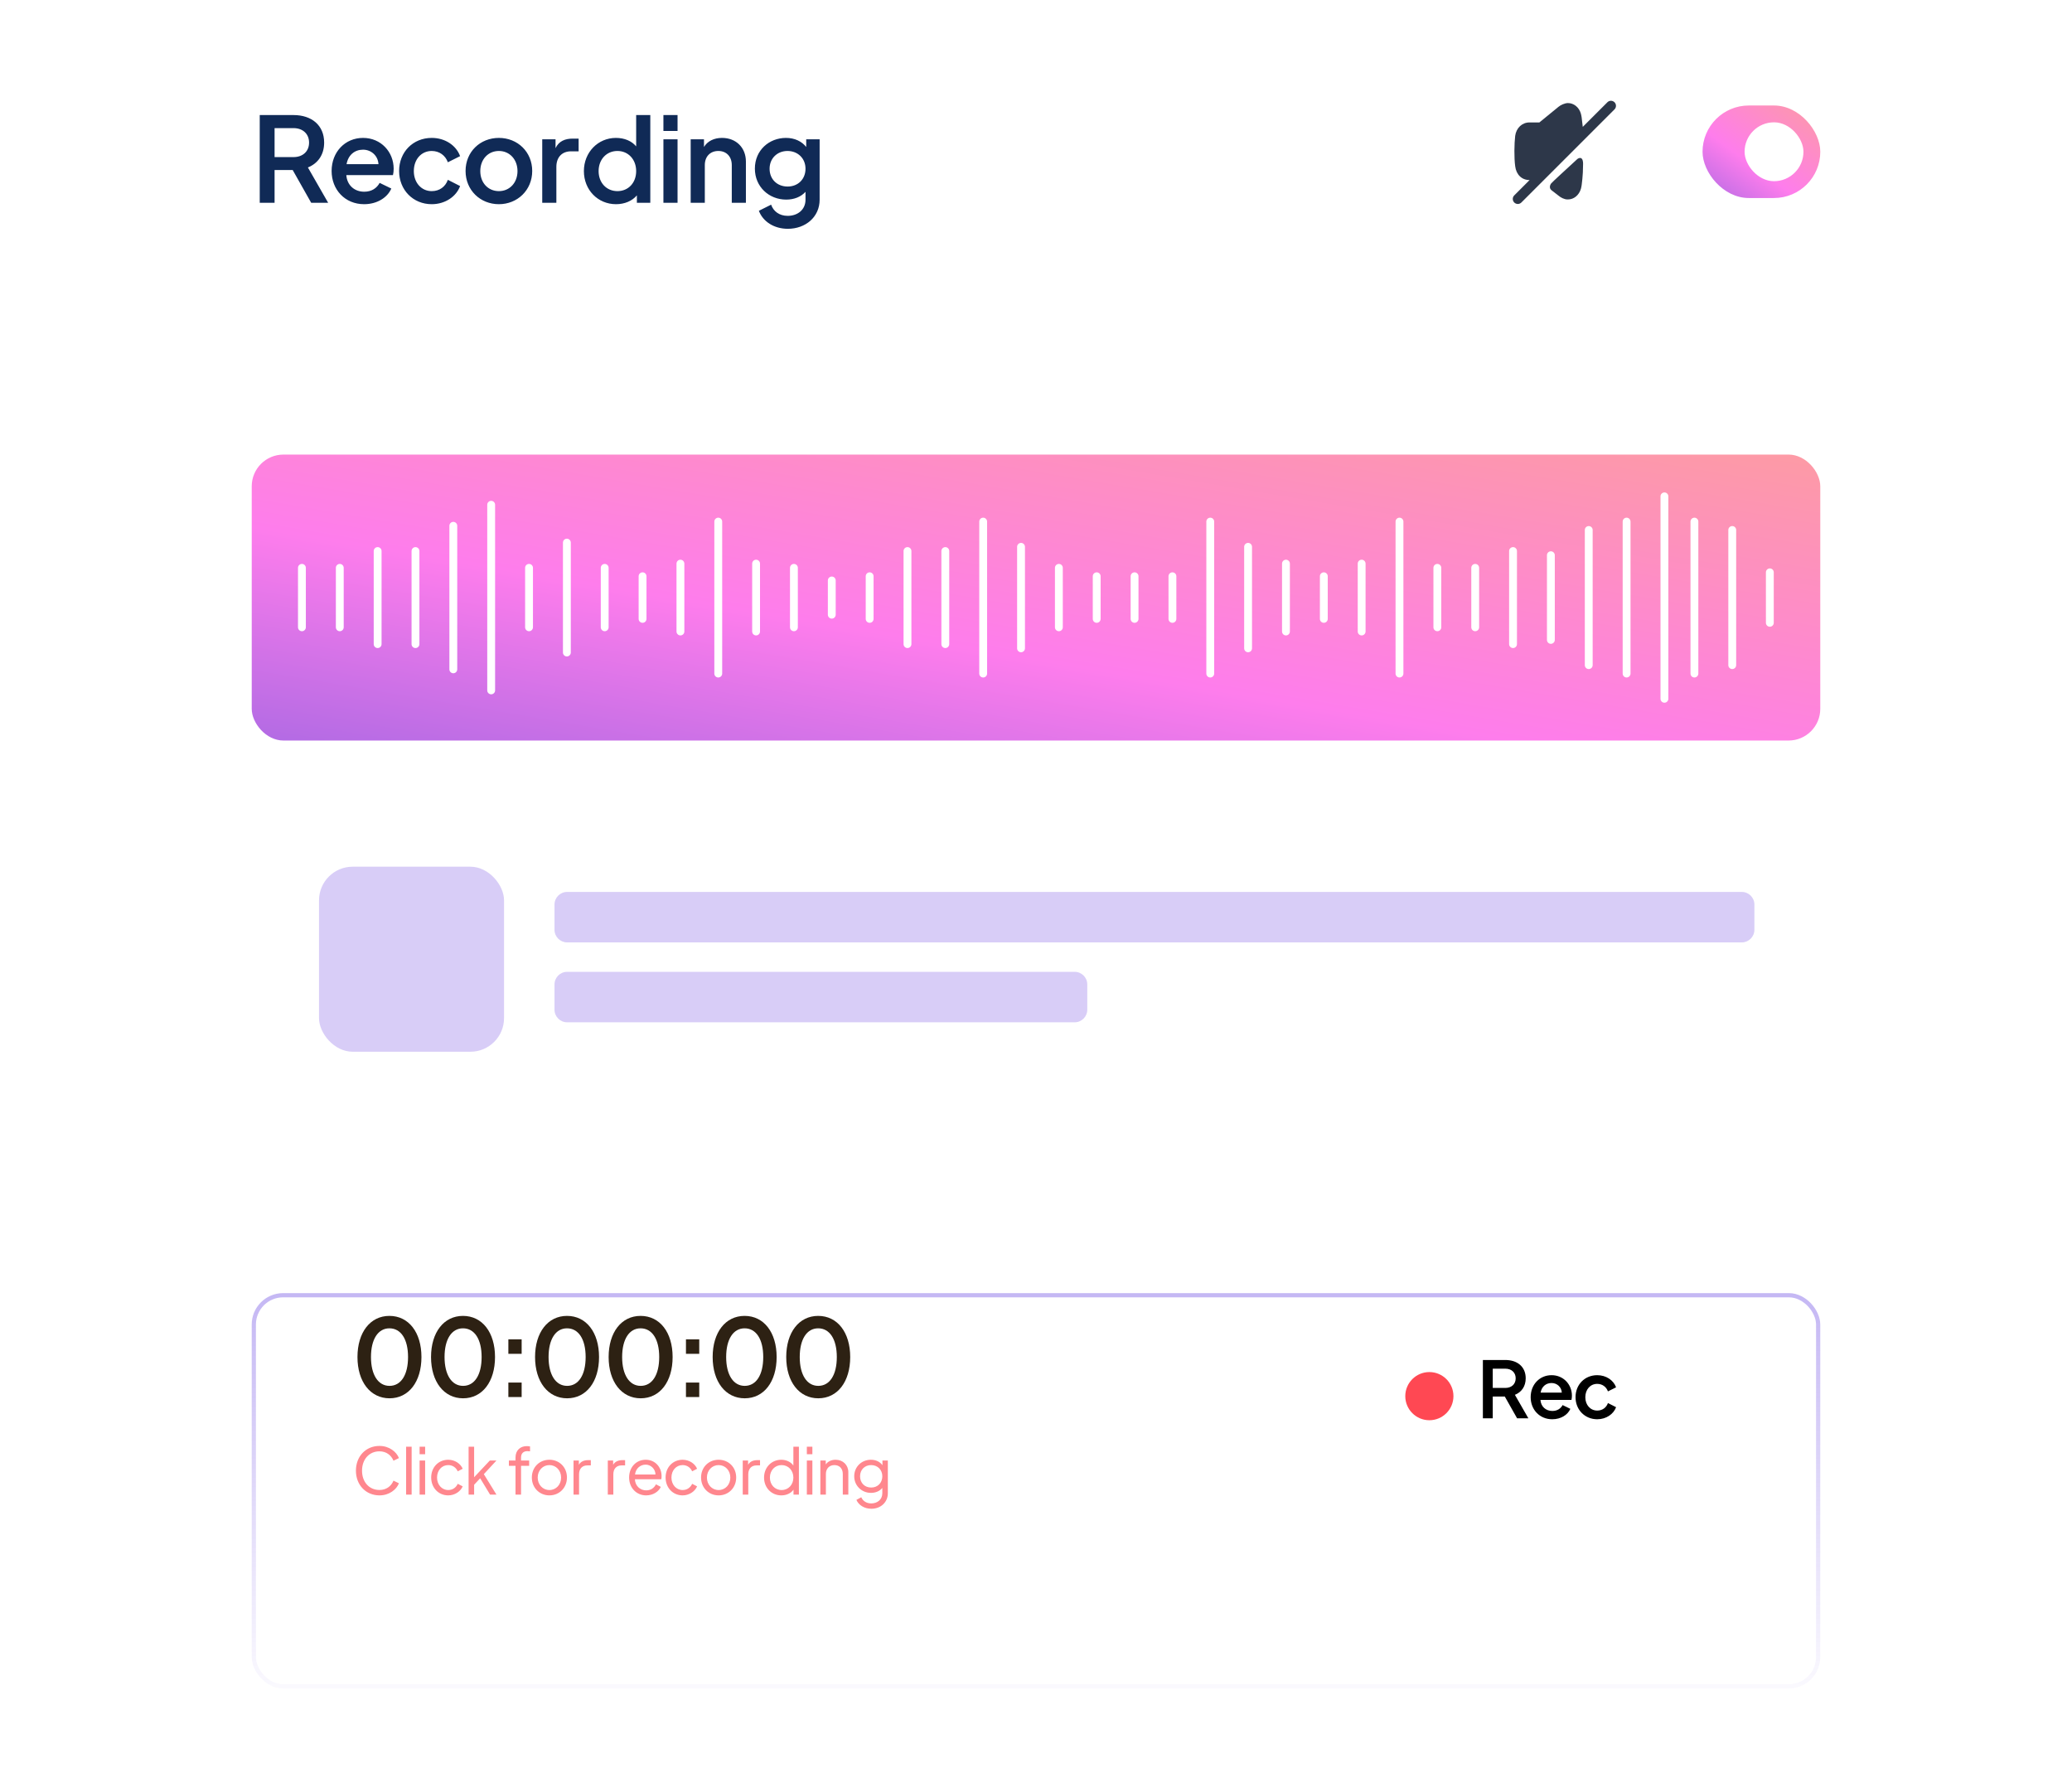 <svg width="264" height="227" viewBox="0 0 264 227" fill="none" xmlns="http://www.w3.org/2000/svg">
<g id="cardTwo">
<path id="image 111" d="M21.307 6C21.307 2.686 23.993 0 27.307 0H236.693C240.007 0 242.693 2.686 242.693 6V215H21.307V6Z" fill="white"/>
<g id="recNav">
<path id="Recording" d="M33.094 25.836H34.985V21.665H37.295L39.65 25.836H41.811L39.23 21.335C40.505 20.825 41.301 19.715 41.301 18.17C41.301 15.949 39.695 14.659 37.4 14.659H33.094V25.836ZM34.985 20.015V16.324H37.4C38.585 16.324 39.38 17.06 39.38 18.17C39.38 19.28 38.585 20.015 37.4 20.015H34.985ZM50.158 21.5C50.158 19.355 48.538 17.57 46.257 17.57C43.977 17.57 42.252 19.355 42.252 21.785C42.252 24.156 43.947 26.016 46.392 26.016C48.043 26.016 49.363 25.176 49.858 24.021L48.373 23.3C48.013 23.961 47.367 24.426 46.407 24.426C45.162 24.426 44.217 23.601 44.127 22.31H50.068C50.128 22.07 50.158 21.785 50.158 21.5ZM44.157 20.915C44.367 19.73 45.207 19.07 46.257 19.07C47.292 19.07 48.163 19.835 48.223 20.915H44.157ZM55.007 26.016C56.733 26.016 58.143 25.026 58.623 23.706L57.063 22.91C56.748 23.796 55.998 24.351 55.007 24.351C53.687 24.351 52.727 23.27 52.727 21.8C52.727 20.3 53.687 19.235 55.007 19.235C55.983 19.235 56.748 19.805 57.063 20.675L58.623 19.895C58.128 18.53 56.718 17.57 55.007 17.57C52.622 17.57 50.852 19.37 50.852 21.785C50.852 24.201 52.637 26.016 55.007 26.016ZM63.566 26.016C65.921 26.016 67.811 24.231 67.811 21.785C67.811 19.34 65.936 17.57 63.566 17.57C61.18 17.57 59.32 19.34 59.32 21.785C59.32 24.231 61.195 26.016 63.566 26.016ZM63.566 24.351C62.185 24.351 61.195 23.285 61.195 21.8C61.195 20.315 62.185 19.235 63.566 19.235C64.931 19.235 65.936 20.315 65.936 21.8C65.936 23.285 64.931 24.351 63.566 24.351ZM72.973 17.66C71.983 17.66 71.203 17.99 70.783 18.875V17.75H69.088V25.836H70.888V21.26C70.888 20 71.638 19.28 72.748 19.28H73.724V17.66H72.973ZM81.056 14.659V18.65C80.486 17.96 79.556 17.57 78.476 17.57C76.196 17.57 74.395 19.4 74.395 21.8C74.395 24.186 76.166 26.016 78.491 26.016C79.571 26.016 80.546 25.611 81.147 24.891V25.836H82.857V14.659H81.056ZM78.671 24.351C77.276 24.351 76.271 23.285 76.271 21.8C76.271 20.315 77.276 19.235 78.671 19.235C80.051 19.235 81.056 20.315 81.056 21.8C81.056 23.3 80.051 24.351 78.671 24.351ZM84.528 16.684H86.329V14.659H84.528V16.684ZM84.528 25.836H86.329V17.75H84.528V25.836ZM91.993 17.57C90.987 17.57 90.147 17.975 89.697 18.725V17.75H88.002V25.836H89.802V21.035C89.802 19.94 90.492 19.235 91.527 19.235C92.548 19.235 93.238 19.94 93.238 21.035V25.836H95.038V20.585C95.038 18.815 93.793 17.57 91.993 17.57ZM102.722 17.75V18.725C102.152 18.005 101.252 17.57 100.142 17.57C98.011 17.57 96.181 19.13 96.181 21.485C96.181 23.796 97.981 25.431 100.172 25.431C101.177 25.431 102.047 25.086 102.632 24.441V25.446C102.632 26.721 101.627 27.501 100.367 27.501C99.272 27.501 98.536 26.901 98.251 26.076L96.691 26.856C97.201 28.221 98.611 29.151 100.382 29.151C102.632 29.151 104.432 27.651 104.432 25.446V17.75H102.722ZM100.352 23.766C99.016 23.766 98.056 22.835 98.056 21.5C98.056 20.15 99.061 19.235 100.337 19.235C101.642 19.235 102.632 20.165 102.632 21.5C102.632 22.82 101.687 23.766 100.352 23.766Z" fill="#102A56"/>
<g id="Group">
<rect id="Rectangle 1826" x="216.926" y="13.441" width="15.002" height="11.788" rx="5.894" fill="url(#paint0_linear_6_11936)"/>
<rect id="Rectangle 1827" x="222.283" y="15.584" width="7.501" height="7.501" rx="3.751" fill="white"/>
</g>
<g id="Iconly/Bold/Volume Off">
<g id="Volume Off">
<path id="Volume Off_2" fill-rule="evenodd" clip-rule="evenodd" d="M204.804 13.027C205.053 12.778 205.45 12.777 205.709 13.027C205.96 13.278 205.96 13.684 205.71 13.934L193.841 25.802C193.723 25.92 193.554 25.989 193.388 25.989C193.226 25.989 193.066 25.923 192.937 25.804C192.685 25.542 192.685 25.145 192.935 24.895L194.891 22.939H194.872C193.896 22.939 193.186 22.25 193.055 21.181C192.907 20.111 192.937 18.28 193.055 17.305C193.193 16.294 193.941 15.599 194.872 15.599H196.138L198.556 13.621C198.85 13.372 199.37 13.137 199.772 13.131C200.505 13.131 201.179 13.643 201.421 14.463C201.516 14.808 201.553 15.152 201.583 15.482L201.64 15.95C201.65 16.022 201.659 16.091 201.666 16.164L204.804 13.027ZM200.969 20.267C201.068 20.17 201.289 20.101 201.389 20.127C201.657 20.195 201.71 20.581 201.706 20.884C201.693 21.765 201.664 22.377 201.617 22.756L201.584 23.068L201.584 23.073C201.552 23.387 201.52 23.712 201.427 24.059C201.183 24.878 200.528 25.41 199.785 25.41C199.761 25.41 199.736 25.41 199.712 25.409C199.301 25.409 198.855 25.163 198.602 24.948L197.702 24.252C197.36 23.997 197.461 23.591 197.653 23.356C197.796 23.181 199.519 21.6 200.424 20.769C200.731 20.487 200.944 20.292 200.969 20.267Z" fill="#2D3749"/>
</g>
<g id="voiceFreq">
<rect id="Rectangle 1829" x="32.074" y="57.916" width="199.853" height="36.434" rx="4.04" fill="url(#paint1_linear_6_11936)"/>
<g id="Union">
<path d="M212.57 63.24C212.57 62.964 212.346 62.74 212.07 62.74C211.794 62.74 211.57 62.964 211.57 63.24V89.03C211.57 89.306 211.794 89.53 212.07 89.53C212.346 89.53 212.57 89.306 212.57 89.03V63.24Z" fill="white"/>
<path d="M63.082 64.312C63.082 64.036 62.858 63.812 62.582 63.812C62.306 63.812 62.082 64.036 62.082 64.312L62.082 87.959C62.082 88.235 62.306 88.459 62.582 88.459C62.858 88.459 63.082 88.235 63.082 87.959L63.082 64.312Z" fill="white"/>
<path d="M57.758 66.49C58.034 66.49 58.258 66.714 58.258 66.99V85.279C58.258 85.555 58.034 85.779 57.758 85.779C57.482 85.779 57.258 85.555 57.258 85.279V66.99C57.258 66.714 57.482 66.49 57.758 66.49Z" fill="white"/>
<path d="M48.117 69.707C48.393 69.707 48.617 69.931 48.617 70.207L48.617 82.066C48.617 82.342 48.393 82.566 48.117 82.566C47.841 82.566 47.617 82.342 47.617 82.066L47.617 70.207C47.617 69.931 47.841 69.707 48.117 69.707Z" fill="white"/>
<path d="M38.969 72.348C38.969 72.072 38.745 71.848 38.469 71.848C38.193 71.848 37.969 72.072 37.969 72.348V79.92C37.969 80.197 38.193 80.42 38.469 80.42C38.745 80.42 38.969 80.197 38.969 79.92L38.969 72.348Z" fill="white"/>
<path d="M43.793 72.348C43.793 72.072 43.569 71.848 43.293 71.848C43.017 71.848 42.793 72.072 42.793 72.348L42.793 79.92C42.793 80.197 43.017 80.42 43.293 80.42C43.569 80.42 43.793 80.197 43.793 79.92L43.793 72.348Z" fill="white"/>
<path d="M53.438 70.207C53.438 69.931 53.214 69.707 52.938 69.707C52.661 69.707 52.438 69.931 52.438 70.207L52.438 82.066C52.438 82.342 52.661 82.566 52.938 82.566C53.214 82.566 53.438 82.342 53.438 82.066L53.438 70.207Z" fill="white"/>
<path d="M67.406 71.848C67.682 71.848 67.906 72.072 67.906 72.348V79.92C67.906 80.197 67.682 80.42 67.406 80.42C67.13 80.42 66.906 80.197 66.906 79.92V72.348C66.906 72.072 67.13 71.848 67.406 71.848Z" fill="white"/>
<path d="M72.727 69.133C72.727 68.857 72.503 68.633 72.227 68.633C71.95 68.633 71.727 68.857 71.727 69.133V83.135C71.727 83.411 71.95 83.635 72.227 83.635C72.503 83.635 72.727 83.411 72.727 83.135V69.133Z" fill="white"/>
<path d="M77.047 71.848C77.323 71.848 77.547 72.072 77.547 72.348V79.92C77.547 80.197 77.323 80.42 77.047 80.42C76.771 80.42 76.547 80.197 76.547 79.92V72.348C76.547 72.072 76.771 71.848 77.047 71.848Z" fill="white"/>
<path d="M82.371 73.42C82.371 73.144 82.147 72.92 81.871 72.92C81.595 72.92 81.371 73.144 81.371 73.42V78.85C81.371 79.126 81.595 79.35 81.871 79.35C82.147 79.35 82.371 79.126 82.371 78.85V73.42Z" fill="white"/>
<path d="M86.695 71.312C86.972 71.312 87.195 71.536 87.195 71.812V80.457C87.195 80.733 86.972 80.957 86.695 80.957C86.419 80.957 86.195 80.733 86.195 80.457V71.812C86.195 71.536 86.419 71.312 86.695 71.312Z" fill="white"/>
<path d="M92.016 66.457C92.016 66.181 91.792 65.957 91.516 65.957C91.24 65.957 91.016 66.181 91.016 66.457V85.817C91.016 86.094 91.24 86.317 91.516 86.317C91.792 86.317 92.016 86.094 92.016 85.817V66.457Z" fill="white"/>
<path d="M96.336 71.312C96.612 71.312 96.836 71.536 96.836 71.812V80.457C96.836 80.733 96.612 80.957 96.336 80.957C96.06 80.957 95.836 80.733 95.836 80.457V71.812C95.836 71.536 96.06 71.312 96.336 71.312Z" fill="white"/>
<path d="M101.656 72.348C101.656 72.072 101.432 71.848 101.156 71.848C100.88 71.848 100.656 72.072 100.656 72.348V79.92C100.656 80.197 100.88 80.42 101.156 80.42C101.432 80.42 101.656 80.197 101.656 79.92V72.348Z" fill="white"/>
<path d="M105.98 73.457C106.257 73.457 106.48 73.681 106.48 73.957V78.315C106.48 78.591 106.257 78.815 105.98 78.815C105.704 78.815 105.48 78.591 105.48 78.315V73.957C105.48 73.681 105.704 73.457 105.98 73.457Z" fill="white"/>
<path d="M111.305 73.42C111.305 73.144 111.081 72.92 110.805 72.92C110.529 72.92 110.305 73.144 110.305 73.42V78.85C110.305 79.126 110.529 79.35 110.805 79.35C111.081 79.35 111.305 79.126 111.305 78.85V73.42Z" fill="white"/>
<path d="M115.625 69.707C115.901 69.707 116.125 69.931 116.125 70.207V82.066C116.125 82.342 115.901 82.566 115.625 82.566C115.349 82.566 115.125 82.342 115.125 82.066V70.207C115.125 69.931 115.349 69.707 115.625 69.707Z" fill="white"/>
<path d="M120.945 70.207C120.945 69.931 120.721 69.707 120.445 69.707C120.169 69.707 119.945 69.931 119.945 70.207V82.066C119.945 82.342 120.169 82.566 120.445 82.566C120.721 82.566 120.945 82.342 120.945 82.066V70.207Z" fill="white"/>
<path d="M125.27 65.957C125.546 65.957 125.77 66.181 125.77 66.457V85.817C125.77 86.094 125.546 86.317 125.27 86.317C124.993 86.317 124.77 86.094 124.77 85.817V66.457C124.77 66.181 124.993 65.957 125.27 65.957Z" fill="white"/>
<path d="M130.594 69.67C130.594 69.394 130.37 69.17 130.094 69.17C129.818 69.17 129.594 69.394 129.594 69.67V82.601C129.594 82.877 129.818 83.101 130.094 83.101C130.37 83.101 130.594 82.877 130.594 82.601V69.67Z" fill="white"/>
<path d="M134.914 71.848C135.19 71.848 135.414 72.072 135.414 72.348V79.92C135.414 80.197 135.19 80.42 134.914 80.42C134.638 80.42 134.414 80.197 134.414 79.92V72.348C134.414 72.072 134.638 71.848 134.914 71.848Z" fill="white"/>
<path d="M140.234 73.42C140.234 73.144 140.011 72.92 139.734 72.92C139.458 72.92 139.234 73.144 139.234 73.42V78.85C139.234 79.126 139.458 79.35 139.734 79.35C140.011 79.35 140.234 79.126 140.234 78.85V73.42Z" fill="white"/>
<path d="M144.559 72.92C144.835 72.92 145.059 73.144 145.059 73.42V78.85C145.059 79.126 144.835 79.35 144.559 79.35C144.282 79.35 144.059 79.126 144.059 78.85V73.42C144.059 73.144 144.282 72.92 144.559 72.92Z" fill="white"/>
<path d="M149.883 73.42C149.883 73.144 149.659 72.92 149.383 72.92C149.107 72.92 148.883 73.144 148.883 73.42V78.85C148.883 79.126 149.107 79.35 149.383 79.35C149.659 79.35 149.883 79.126 149.883 78.85V73.42Z" fill="white"/>
<path d="M154.203 65.957C154.479 65.957 154.703 66.181 154.703 66.457V85.817C154.703 86.094 154.479 86.317 154.203 86.317C153.927 86.317 153.703 86.094 153.703 85.817V66.457C153.703 66.181 153.927 65.957 154.203 65.957Z" fill="white"/>
<path d="M159.523 69.67C159.523 69.394 159.3 69.17 159.023 69.17C158.747 69.17 158.523 69.394 158.523 69.67V82.601C158.523 82.877 158.747 83.101 159.023 83.101C159.3 83.101 159.523 82.877 159.523 82.601V69.67Z" fill="white"/>
<path d="M163.848 71.312C164.124 71.312 164.348 71.536 164.348 71.812V80.457C164.348 80.733 164.124 80.957 163.848 80.957C163.572 80.957 163.348 80.733 163.348 80.457V71.812C163.348 71.536 163.572 71.312 163.848 71.312Z" fill="white"/>
<path d="M169.172 73.42C169.172 73.144 168.948 72.92 168.672 72.92C168.396 72.92 168.172 73.144 168.172 73.42V78.85C168.172 79.126 168.396 79.35 168.672 79.35C168.948 79.35 169.172 79.126 169.172 78.85V73.42Z" fill="white"/>
<path d="M173.492 71.312C173.768 71.312 173.992 71.536 173.992 71.812V80.457C173.992 80.733 173.768 80.957 173.492 80.957C173.216 80.957 172.992 80.733 172.992 80.457V71.812C172.992 71.536 173.216 71.312 173.492 71.312Z" fill="white"/>
<path d="M178.812 66.457C178.812 66.181 178.589 65.957 178.312 65.957C178.036 65.957 177.812 66.181 177.812 66.457V85.817C177.812 86.094 178.036 86.317 178.312 86.317C178.589 86.317 178.812 86.094 178.812 85.817V66.457Z" fill="white"/>
<path d="M183.137 71.848C183.413 71.848 183.637 72.072 183.637 72.348V79.92C183.637 80.197 183.413 80.42 183.137 80.42C182.861 80.42 182.637 80.197 182.637 79.92V72.348C182.637 72.072 182.861 71.848 183.137 71.848Z" fill="white"/>
<path d="M188.461 72.348C188.461 72.072 188.237 71.848 187.961 71.848C187.685 71.848 187.461 72.072 187.461 72.348V79.92C187.461 80.197 187.685 80.42 187.961 80.42C188.237 80.42 188.461 80.197 188.461 79.92V72.348Z" fill="white"/>
<path d="M192.781 69.707C193.057 69.707 193.281 69.931 193.281 70.207V82.066C193.281 82.342 193.057 82.566 192.781 82.566C192.505 82.566 192.281 82.342 192.281 82.066V70.207C192.281 69.931 192.505 69.707 192.781 69.707Z" fill="white"/>
<path d="M198.102 70.74C198.102 70.464 197.878 70.24 197.602 70.24C197.325 70.24 197.102 70.464 197.102 70.74V81.528C197.102 81.804 197.325 82.028 197.602 82.028C197.878 82.028 198.102 81.804 198.102 81.528V70.74Z" fill="white"/>
<path d="M226 79.35V72.92C226 72.644 225.776 72.42 225.5 72.42C225.224 72.42 225 72.644 225 72.92V79.35C225 79.626 225.224 79.85 225.5 79.85C225.776 79.85 226 79.626 226 79.35Z" fill="white"/>
<path d="M202.926 67.525C202.926 67.249 202.702 67.025 202.426 67.025C202.15 67.025 201.926 67.249 201.926 67.525V84.743C201.926 85.019 202.15 85.243 202.426 85.243C202.702 85.243 202.926 85.019 202.926 84.743V67.525Z" fill="white"/>
<path d="M220.711 67.025C220.435 67.025 220.211 67.249 220.211 67.525V84.743C220.211 85.019 220.435 85.243 220.711 85.243C220.987 85.243 221.211 85.019 221.211 84.743V67.525C221.211 67.249 220.987 67.025 220.711 67.025Z" fill="white"/>
<path d="M207.75 66.457C207.75 66.181 207.526 65.957 207.25 65.957C206.974 65.957 206.75 66.181 206.75 66.457V85.817C206.75 86.094 206.974 86.317 207.25 86.317C207.526 86.317 207.75 86.094 207.75 85.817V66.457Z" fill="white"/>
<path d="M215.891 65.957C215.614 65.957 215.391 66.181 215.391 66.457V85.817C215.391 86.094 215.614 86.317 215.891 86.317C216.167 86.317 216.391 86.094 216.391 85.817V66.457C216.391 66.181 216.167 65.957 215.891 65.957Z" fill="white"/>
</g>
</g>
</g>
</g>
<g id="middleText">
<g id="Rectangle 1829_2" filter="url(#filter0_d_6_11936)">
<rect x="32.074" y="103.994" width="199.853" height="36.434" rx="4" fill="white"/>
</g>
<rect id="Rectangle 1830" x="40.647" y="110.424" width="23.575" height="23.575" rx="4.286" fill="#D8CDF7"/>
<path id="Rectangle 1831" d="M70.652 115.246C70.652 114.358 71.372 113.639 72.26 113.639H221.925C222.813 113.639 223.533 114.358 223.533 115.246V118.461C223.533 119.349 222.813 120.068 221.925 120.068H72.26C71.372 120.068 70.652 119.349 70.652 118.461V115.246Z" fill="#D8CDF7"/>
<path id="Rectangle 1832" d="M70.652 125.426C70.652 124.538 71.372 123.818 72.26 123.818H136.925C137.813 123.818 138.533 124.538 138.533 125.426V128.641C138.533 129.528 137.813 130.248 136.925 130.248H72.26C71.372 130.248 70.652 129.528 70.652 128.641V125.426Z" fill="#D8CDF7"/>
</g>
<g id="rec footer">
<g id="Group 3764">
<g id="Rectangle 1828" filter="url(#filter1_d_6_11936)">
<rect x="32.072" y="152.754" width="199.853" height="50.365" rx="4" fill="white"/>
<rect x="32.34" y="153.022" width="199.317" height="49.829" rx="3.732" stroke="url(#paint2_linear_6_11936)" stroke-width="0.536"/>
</g>
<g id="Group 3742">
<g id="Rectangle 81" filter="url(#filter2_d_6_11936)">
<path d="M171.381 171.358C171.381 169.663 172.755 168.289 174.449 168.289H210.889C212.584 168.289 213.958 169.663 213.958 171.358V184.783C213.958 186.478 212.584 187.852 210.889 187.852H174.449C172.755 187.852 171.381 186.478 171.381 184.783V171.358Z" fill="white"/>
</g>
<path id="Ellipse 14" d="M185.188 177.879C185.188 179.574 183.814 180.948 182.119 180.948C180.425 180.948 179.051 179.574 179.051 177.879C179.051 176.184 180.425 174.811 182.119 174.811C183.814 174.811 185.188 176.184 185.188 177.879Z" fill="#FF4853"/>
<g id="Rec">
<path d="M188.939 180.703H190.196V177.931H191.732L193.298 180.703H194.734L193.018 177.711C193.866 177.372 194.395 176.634 194.395 175.607C194.395 174.131 193.328 173.273 191.802 173.273H188.939V180.703ZM190.196 176.834V174.38H191.802C192.59 174.38 193.118 174.869 193.118 175.607C193.118 176.345 192.59 176.834 191.802 176.834H190.196Z" fill="black"/>
<path d="M200.283 177.821C200.283 176.395 199.206 175.208 197.69 175.208C196.174 175.208 195.027 176.395 195.027 178.011C195.027 179.586 196.154 180.823 197.779 180.823C198.876 180.823 199.754 180.265 200.083 179.497L199.096 179.018C198.857 179.457 198.428 179.766 197.789 179.766C196.962 179.766 196.333 179.217 196.274 178.36H200.223C200.263 178.2 200.283 178.011 200.283 177.821ZM196.293 177.432C196.433 176.644 196.992 176.206 197.69 176.206C198.378 176.206 198.956 176.714 198.996 177.432H196.293Z" fill="black"/>
<path d="M203.506 180.823C204.653 180.823 205.591 180.165 205.91 179.287L204.873 178.759C204.663 179.347 204.165 179.716 203.506 179.716C202.629 179.716 201.99 178.998 201.99 178.021C201.99 177.023 202.629 176.315 203.506 176.315C204.155 176.315 204.663 176.694 204.873 177.273L205.91 176.754C205.581 175.846 204.643 175.208 203.506 175.208C201.921 175.208 200.744 176.405 200.744 178.011C200.744 179.616 201.931 180.823 203.506 180.823Z" fill="black"/>
</g>
</g>
<path id="00:00:00" d="M49.629 178.154C52.087 178.154 53.698 176.038 53.698 172.897C53.698 169.757 52.073 167.654 49.615 167.654C47.185 167.654 45.546 169.743 45.546 172.897C45.546 176.051 47.198 178.154 49.629 178.154ZM49.629 176.57C48.181 176.57 47.267 175.164 47.267 172.897C47.267 170.631 48.168 169.238 49.615 169.238C51.09 169.238 51.991 170.631 51.991 172.897C51.991 175.177 51.09 176.57 49.629 176.57ZM59.003 178.154C61.46 178.154 63.072 176.038 63.072 172.897C63.072 169.757 61.447 167.654 58.989 167.654C56.559 167.654 54.92 169.743 54.92 172.897C54.92 176.051 56.572 178.154 59.003 178.154ZM59.003 176.57C57.555 176.57 56.641 175.164 56.641 172.897C56.641 170.631 57.542 169.238 58.989 169.238C60.464 169.238 61.365 170.631 61.365 172.897C61.365 175.177 60.464 176.57 59.003 176.57ZM64.772 172.488H66.465V170.644H64.772V172.488ZM64.772 177.99H66.465V176.147H64.772V177.99ZM72.257 178.154C74.715 178.154 76.326 176.038 76.326 172.897C76.326 169.757 74.701 167.654 72.243 167.654C69.813 167.654 68.174 169.743 68.174 172.897C68.174 176.051 69.826 178.154 72.257 178.154ZM72.257 176.57C70.809 176.57 69.895 175.164 69.895 172.897C69.895 170.631 70.796 169.238 72.243 169.238C73.718 169.238 74.619 170.631 74.619 172.897C74.619 175.177 73.718 176.57 72.257 176.57ZM81.631 178.154C84.088 178.154 85.7 176.038 85.7 172.897C85.7 169.757 84.075 167.654 81.617 167.654C79.187 167.654 77.548 169.743 77.548 172.897C77.548 176.051 79.2 178.154 81.631 178.154ZM81.631 176.57C80.183 176.57 79.269 175.164 79.269 172.897C79.269 170.631 80.17 169.238 81.617 169.238C83.092 169.238 83.993 170.631 83.993 172.897C83.993 175.177 83.092 176.57 81.631 176.57ZM87.4 172.488H89.093V170.644H87.4V172.488ZM87.4 177.99H89.093V176.147H87.4V177.99ZM94.885 178.154C97.343 178.154 98.954 176.038 98.954 172.897C98.954 169.757 97.329 167.654 94.871 167.654C92.441 167.654 90.802 169.743 90.802 172.897C90.802 176.051 92.454 178.154 94.885 178.154ZM94.885 176.57C93.438 176.57 92.523 175.164 92.523 172.897C92.523 170.631 93.424 169.238 94.871 169.238C96.346 169.238 97.247 170.631 97.247 172.897C97.247 175.177 96.346 176.57 94.885 176.57ZM104.259 178.154C106.717 178.154 108.328 176.038 108.328 172.897C108.328 169.757 106.703 167.654 104.245 167.654C101.815 167.654 100.176 169.743 100.176 172.897C100.176 176.051 101.828 178.154 104.259 178.154ZM104.259 176.57C102.812 176.57 101.897 175.164 101.897 172.897C101.897 170.631 102.798 169.238 104.245 169.238C105.72 169.238 106.621 170.631 106.621 172.897C106.621 175.177 105.72 176.57 104.259 176.57Z" fill="#2D2113"/>
<path id="Click for recording" d="M48.348 190.522C49.601 190.522 50.519 189.777 50.83 188.982L50.134 188.646C49.847 189.359 49.208 189.834 48.348 189.834C47.045 189.834 46.128 188.826 46.128 187.376C46.128 185.926 47.045 184.91 48.348 184.91C49.208 184.91 49.847 185.394 50.134 186.106L50.83 185.77C50.519 184.976 49.601 184.222 48.348 184.222C46.611 184.222 45.349 185.549 45.349 187.376C45.349 189.195 46.619 190.522 48.348 190.522ZM51.745 190.424H52.449V184.32H51.745V190.424ZM53.463 185.279H54.168V184.32H53.463V185.279ZM53.463 190.424H54.168V186.082H53.463V190.424ZM57.11 190.522C57.954 190.522 58.683 190.014 58.953 189.375L58.323 189.047C58.11 189.523 57.675 189.842 57.11 189.842C56.291 189.842 55.685 189.154 55.685 188.253C55.685 187.335 56.291 186.663 57.11 186.663C57.675 186.663 58.11 186.983 58.323 187.458L58.953 187.13C58.683 186.483 57.962 185.983 57.11 185.983C55.865 185.983 54.939 186.942 54.939 188.245C54.939 189.547 55.865 190.522 57.11 190.522ZM63.253 186.082H62.409L60.41 188.212V184.32H59.705V190.424H60.41V189.17L61.18 188.343L62.442 190.424H63.253L61.647 187.819L63.253 186.082ZM65.684 190.424H66.388V186.754H67.421V186.082H66.388V185.689C66.388 185.156 66.716 184.886 67.191 184.886C67.265 184.886 67.445 184.894 67.535 184.91V184.288C67.437 184.263 67.24 184.247 67.109 184.247C66.323 184.247 65.684 184.755 65.684 185.689V186.082H64.84V186.754H65.684V190.424ZM70.001 190.522C71.254 190.522 72.237 189.564 72.237 188.245C72.237 186.926 71.262 185.983 70.001 185.983C68.739 185.983 67.764 186.926 67.764 188.245C67.764 189.564 68.747 190.522 70.001 190.522ZM70.001 189.842C69.157 189.842 68.51 189.162 68.51 188.253C68.51 187.343 69.157 186.663 70.001 186.663C70.844 186.663 71.492 187.343 71.492 188.253C71.492 189.162 70.844 189.842 70.001 189.842ZM74.926 186.033C74.401 186.033 73.984 186.221 73.754 186.622V186.082H73.074V190.424H73.779V187.835C73.779 187.114 74.197 186.704 74.819 186.704H75.278V186.033H74.926ZM79.294 186.033C78.77 186.033 78.352 186.221 78.122 186.622V186.082H77.442V190.424H78.147V187.835C78.147 187.114 78.565 186.704 79.187 186.704H79.646V186.033H79.294ZM84.294 188.064C84.294 186.958 83.508 185.983 82.27 185.983C81.058 185.983 80.157 186.934 80.157 188.245C80.157 189.555 81.083 190.522 82.328 190.522C83.221 190.522 83.925 190.039 84.196 189.441L83.581 189.113C83.352 189.555 82.951 189.883 82.336 189.883C81.574 189.883 80.927 189.326 80.894 188.466H84.261C84.286 188.327 84.294 188.187 84.294 188.064ZM80.911 187.86C81.009 187.073 81.591 186.606 82.27 186.606C82.909 186.606 83.508 187.139 83.516 187.86H80.911ZM86.976 190.522C87.82 190.522 88.549 190.014 88.82 189.375L88.189 189.047C87.976 189.523 87.541 189.842 86.976 189.842C86.157 189.842 85.551 189.154 85.551 188.253C85.551 187.335 86.157 186.663 86.976 186.663C87.541 186.663 87.976 186.983 88.189 187.458L88.82 187.13C88.549 186.483 87.828 185.983 86.976 185.983C85.731 185.983 84.805 186.942 84.805 188.245C84.805 189.547 85.731 190.522 86.976 190.522ZM91.562 190.522C92.816 190.522 93.799 189.564 93.799 188.245C93.799 186.926 92.824 185.983 91.562 185.983C90.3 185.983 89.325 186.926 89.325 188.245C89.325 189.564 90.308 190.522 91.562 190.522ZM91.562 189.842C90.718 189.842 90.071 189.162 90.071 188.253C90.071 187.343 90.718 186.663 91.562 186.663C92.406 186.663 93.053 187.343 93.053 188.253C93.053 189.162 92.406 189.842 91.562 189.842ZM96.487 186.033C95.963 186.033 95.545 186.221 95.316 186.622V186.082H94.635V190.424H95.34V187.835C95.34 187.114 95.758 186.704 96.38 186.704H96.839V186.033H96.487ZM101.086 184.32V186.721C100.774 186.262 100.193 185.983 99.537 185.983C98.317 185.983 97.35 186.942 97.35 188.253C97.35 189.564 98.308 190.522 99.546 190.522C100.201 190.522 100.783 190.26 101.102 189.793V190.424H101.79V184.32H101.086ZM99.587 189.842C98.726 189.842 98.096 189.17 98.096 188.253C98.096 187.343 98.726 186.663 99.587 186.663C100.447 186.663 101.086 187.343 101.086 188.253C101.086 189.17 100.447 189.842 99.587 189.842ZM102.803 185.279H103.507V184.32H102.803V185.279ZM102.803 190.424H103.507V186.082H102.803V190.424ZM106.466 185.983C105.933 185.983 105.466 186.205 105.212 186.582V186.082H104.524V190.424H105.229V187.794C105.229 187.114 105.663 186.663 106.31 186.663C106.966 186.663 107.383 187.106 107.383 187.794V190.424H108.088V187.565C108.088 186.655 107.408 185.983 106.466 185.983ZM112.435 186.082V186.68C112.132 186.246 111.6 185.983 110.961 185.983C109.781 185.983 108.839 186.876 108.839 188.089C108.839 189.285 109.789 190.203 110.969 190.203C111.575 190.203 112.099 189.973 112.419 189.572V190.244C112.419 191.071 111.772 191.546 111.01 191.546C110.338 191.546 109.912 191.178 109.74 190.76L109.117 191.096C109.396 191.751 110.109 192.226 111.026 192.226C112.23 192.226 113.123 191.391 113.123 190.244V186.082H112.435ZM111.002 189.523C110.166 189.523 109.584 188.933 109.584 188.089C109.584 187.229 110.199 186.663 110.993 186.663C111.821 186.663 112.419 187.262 112.419 188.089C112.419 188.908 111.845 189.523 111.002 189.523Z" fill="#FF878E"/>
</g>
</g>
</g>
<defs>
<filter id="filter0_d_6_11936" x="0.074" y="85.994" width="263.853" height="100.434" filterUnits="userSpaceOnUse" color-interpolation-filters="sRGB">
<feFlood flood-opacity="0" result="BackgroundImageFix"/>
<feColorMatrix in="SourceAlpha" type="matrix" values="0 0 0 0 0 0 0 0 0 0 0 0 0 0 0 0 0 0 127 0" result="hardAlpha"/>
<feMorphology radius="14" operator="erode" in="SourceAlpha" result="effect1_dropShadow_6_11936"/>
<feOffset dy="14"/>
<feGaussianBlur stdDeviation="23"/>
<feComposite in2="hardAlpha" operator="out"/>
<feColorMatrix type="matrix" values="0 0 0 0 0.687 0 0 0 0 0.232 0 0 0 0 0.647 0 0 0 0.44 0"/>
<feBlend mode="normal" in2="BackgroundImageFix" result="effect1_dropShadow_6_11936"/>
<feBlend mode="normal" in="SourceGraphic" in2="effect1_dropShadow_6_11936" result="shape"/>
</filter>
<filter id="filter1_d_6_11936" x="21.072" y="152.754" width="221.853" height="73.365" filterUnits="userSpaceOnUse" color-interpolation-filters="sRGB">
<feFlood flood-opacity="0" result="BackgroundImageFix"/>
<feColorMatrix in="SourceAlpha" type="matrix" values="0 0 0 0 0 0 0 0 0 0 0 0 0 0 0 0 0 0 127 0" result="hardAlpha"/>
<feMorphology radius="9" operator="erode" in="SourceAlpha" result="effect1_dropShadow_6_11936"/>
<feOffset dy="12"/>
<feGaussianBlur stdDeviation="10"/>
<feComposite in2="hardAlpha" operator="out"/>
<feColorMatrix type="matrix" values="0 0 0 0 0.971 0 0 0 0 0.353 0 0 0 0 0.82 0 0 0 0.1 0"/>
<feBlend mode="normal" in2="BackgroundImageFix" result="effect1_dropShadow_6_11936"/>
<feBlend mode="normal" in="SourceGraphic" in2="effect1_dropShadow_6_11936" result="shape"/>
</filter>
<filter id="filter2_d_6_11936" x="146.821" y="154.086" width="91.697" height="68.683" filterUnits="userSpaceOnUse" color-interpolation-filters="sRGB">
<feFlood flood-opacity="0" result="BackgroundImageFix"/>
<feColorMatrix in="SourceAlpha" type="matrix" values="0 0 0 0 0 0 0 0 0 0 0 0 0 0 0 0 0 0 127 0" result="hardAlpha"/>
<feOffset dy="10.357"/>
<feGaussianBlur stdDeviation="12.28"/>
<feComposite in2="hardAlpha" operator="out"/>
<feColorMatrix type="matrix" values="0 0 0 0 0.096 0 0 0 0 0.096 0 0 0 0 0.096 0 0 0 0.08 0"/>
<feBlend mode="normal" in2="BackgroundImageFix" result="effect1_dropShadow_6_11936"/>
<feBlend mode="normal" in="SourceGraphic" in2="effect1_dropShadow_6_11936" result="shape"/>
</filter>
<linearGradient id="paint0_linear_6_11936" x1="232.309" y1="10.719" x2="215.068" y2="34.37" gradientUnits="userSpaceOnUse">
<stop stop-color="#FDA195"/>
<stop offset="0.467" stop-color="#FE7DEC"/>
<stop offset="1" stop-color="#5754DA"/>
</linearGradient>
<linearGradient id="paint1_linear_6_11936" x1="237" y1="49.5" x2="218.591" y2="158.337" gradientUnits="userSpaceOnUse">
<stop stop-color="#FDA195"/>
<stop offset="0.467" stop-color="#FE7DEC"/>
<stop offset="1" stop-color="#5754DA"/>
</linearGradient>
<linearGradient id="paint2_linear_6_11936" x1="131.999" y1="152.754" x2="131.999" y2="203.119" gradientUnits="userSpaceOnUse">
<stop stop-color="#5D38E0" stop-opacity="0.36"/>
<stop offset="1" stop-color="#5D38E0" stop-opacity="0.03"/>
</linearGradient>
</defs>
</svg>
